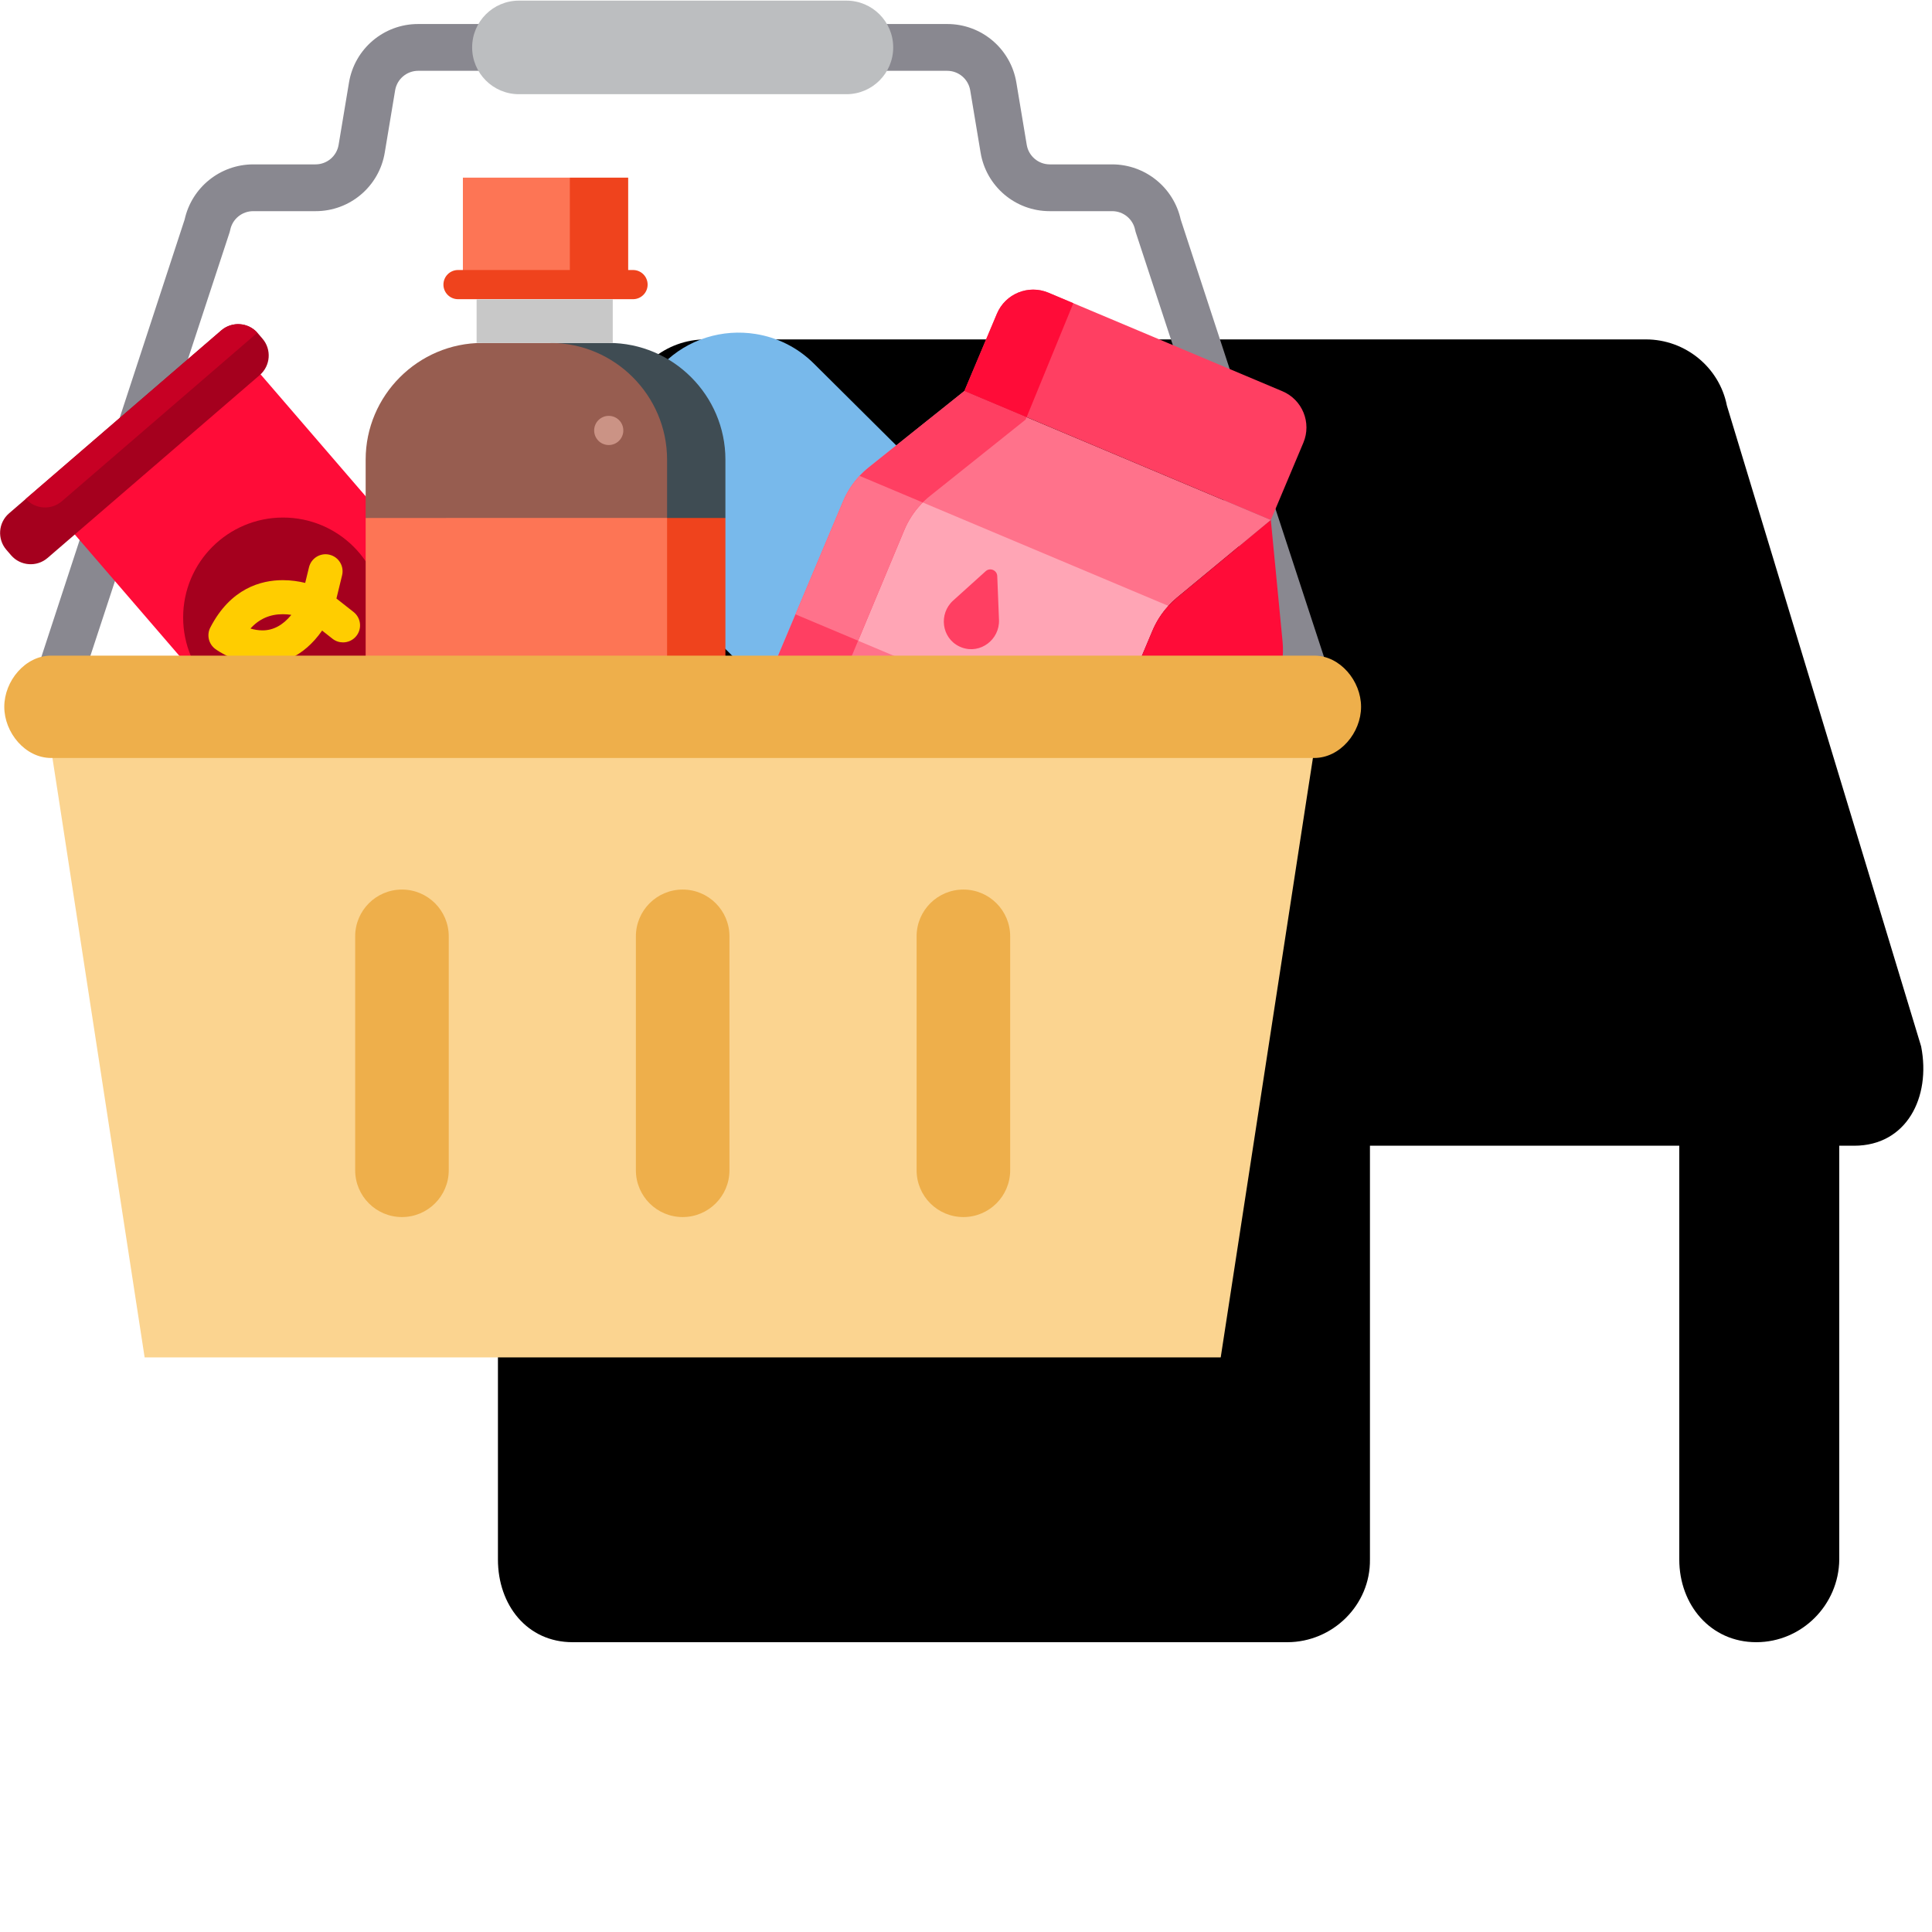 <?xml version="1.0" encoding="UTF-8" standalone="no"?>
<svg xmlns:osb="http://www.openswatchbook.org/uri/2009/osb" xmlns:dc="http://purl.org/dc/elements/1.1/"
    xmlns:cc="http://creativecommons.org/ns#" xmlns:rdf="http://www.w3.org/1999/02/22-rdf-syntax-ns#"
    xmlns="http://www.w3.org/2000/svg" xmlns:sodipodi="http://sodipodi.sourceforge.net/DTD/sodipodi-0.dtd"
    xmlns:inkscape="http://www.inkscape.org/namespaces/inkscape" width="18.5" height="18.5" viewBox="0 0 18.5 18.5"
    version="1.1" id="svg6" sodipodi:docname="grocery.svg" inkscape:version="0.92.4 (5da689c313, 2019-01-14)">
  <defs
     id="defs10">
    <linearGradient
       osb:paint="solid"
       id="linearGradient4104">
      <stop
         id="stop4102"
         offset="0"
         style="stop-color:#56ab2f;stop-opacity:1;" />
    </linearGradient>
  </defs>
  <sodipodi:namedview
     pagecolor="#ffffff"
     bordercolor="#666666"
     borderopacity="1"
     objecttolerance="10"
     gridtolerance="10"
     guidetolerance="10"
     inkscape:pageopacity="0"
     inkscape:pageshadow="2"
     inkscape:window-width="1366"
     inkscape:window-height="705"
     id="namedview8"
     showgrid="false"
     inkscape:measure-start="0,0"
     inkscape:measure-end="0,0"
     inkscape:zoom="21.327869"
     inkscape:cx="1.6308609"
     inkscape:cy="9.25"
     inkscape:window-x="-8"
     inkscape:window-y="-8"
     inkscape:window-maximized="1"
     inkscape:current-layer="svg6"
     fit-margin-top="0"
     fit-margin-left="0"
     fit-margin-right="0"
     fit-margin-bottom="0" />
  <path
     d="m 16.536,3.884 c -0.071,-0.364 -0.396,-0.634 -0.776,-0.634 H 6.757 c -0.38,0 -0.705,0.269 -0.776,0.634 l -2.01,6.136 0.654,0.951 h 0.143 v 3.962 c 0,0.436 0.279,0.792 0.715,0.792 h 6.843 c 0.436,0 0.798,-0.357 0.792,-0.792 v -3.962 h 2.962 v 3.962 c 0,0.436 0.301,0.792 0.737,0.792 0.436,0 0.791,-0.357 0.795,-0.792 v -3.962 h 0.143 c 0.499,0 0.737,-0.46 0.641,-0.951 z"
     id="path4"
     inkscape:connector-curvature="0"
     sodipodi:nodetypes="cssccccssscccssscscc"
     style="stroke-width:0.792" />
  <g
     transform="matrix(0.225,0,0,0.225,1.314,-0.333)"
     id="g26" />
  <g
     transform="matrix(0.225,0,0,0.225,1.314,-0.333)"
     id="g28" />
  <g
     transform="matrix(0.225,0,0,0.225,1.314,-0.333)"
     id="g30" />
  <g
     transform="matrix(0.225,0,0,0.225,1.314,-0.333)"
     id="g32" />
  <g
     transform="matrix(0.225,0,0,0.225,1.314,-0.333)"
     id="g34" />
  <g
     transform="matrix(0.225,0,0,0.225,1.314,-0.333)"
     id="g36" />
  <g
     transform="matrix(0.225,0,0,0.225,1.314,-0.333)"
     id="g38" />
  <g
     transform="matrix(0.225,0,0,0.225,1.314,-0.333)"
     id="g40" />
  <g
     transform="matrix(0.225,0,0,0.225,1.314,-0.333)"
     id="g42" />
  <g
     transform="matrix(0.225,0,0,0.225,1.314,-0.333)"
     id="g44" />
  <g
     transform="matrix(0.225,0,0,0.225,1.314,-0.333)"
     id="g46" />
  <g
     transform="matrix(0.225,0,0,0.225,1.314,-0.333)"
     id="g48" />
  <g
     transform="matrix(0.225,0,0,0.225,1.314,-0.333)"
     id="g50" />
  <g
     transform="matrix(0.225,0,0,0.225,1.314,-0.333)"
     id="g52" />
  <g
     transform="matrix(0.225,0,0,0.225,1.314,-0.333)"
     id="g54" />
  <g
     id="g4366"
     transform="matrix(0.028,0,0,0.028,0.041,0.006)">
    <path
       id="path2"
       d="M 402.32,74.855 C 399.887,63.859 390.145,56.023 378.879,56 h -21.328 c -3.91,0 -7.246,-2.832 -7.887,-6.688 L 346.121,28.055 C 344.219,16.469 334.191,7.973 322.449,8 H 296 v 16 h 26.449 c 3.91,0 7.246,2.832 7.887,6.688 l 3.543,21.258 C 335.781,63.531 345.809,72.027 357.551,72 h 21.328 c 3.805,-0.004 7.09,2.672 7.848,6.398 0.055,0.273 0.121,0.539 0.203,0.801 L 437.16,232 h 16.633 z m 0,0"
       inkscape:connector-curvature="0"
       style="fill:#898890" />
    <path
       id="path853"
       d="m 358.484,256.584 -12.444,12.524 c -14.129,14.221 -37.323,14.302 -51.551,0.169 L 284.289,259.139 212.998,188.333 c -14.227,-14.132 -14.298,-37.33 -0.176,-51.554 l 12.444,-12.524 c 8.563,-8.621 20.456,-12.043 31.658,-10.258 7.29,1.154 14.29,4.512 19.896,10.082 l 81.494,80.956 c 14.222,14.129 14.302,37.323 0.17,51.55 z"
       style="fill:#78b9eb;stroke-width:0.75"
       inkscape:connector-curvature="0" />
    <path
       id="path4-5"
       d="M 77.07,79.199 C 77.152,78.938 77.219,78.672 77.273,78.398 78.031,74.672 81.316,71.996 85.121,72 h 21.328 c 11.742,0.027 21.77,-8.469 23.672,-20.055 l 3.543,-21.266 C 134.309,26.824 137.645,24 141.551,24 H 168 V 8 h -26.449 c -11.742,-0.027 -21.77,8.469 -23.672,20.055 l -3.543,21.266 C 113.691,53.176 110.355,56 106.449,56 H 85.121 C 73.855,56.023 64.113,63.859 61.68,74.855 L 10.207,232 h 16.633 z m 0,0"
       inkscape:connector-curvature="0"
       style="fill:#898890" />
    <g
       transform="translate(-480.845,-148.352)"
       id="g1040-7">
      <path
         inkscape:connector-curvature="0"
         style="fill:#ff728b;stroke-width:0.75"
         d="m 913.987,325.962 -32.129,26.579 c -1.046,0.867 -2.023,1.796 -2.926,2.79 -2.281,2.476 -4.12,5.339 -5.436,8.464 l -34.541,82.047 -87.368,-36.782 c -10.112,-4.257 -14.857,-15.902 -10.6,-26.015 l 26.731,-63.493 c 1.351,-3.211 3.261,-6.146 5.626,-8.674 0.962,-1.037 2.011,-2.01 3.127,-2.9 l 32.717,-26.136 z"
         id="path873" />
      <path
         inkscape:connector-curvature="0"
         style="fill:#ffa5b5;stroke-width:0.75"
         d="m 878.932,355.331 c -2.281,2.476 -4.12,5.339 -5.436,8.464 l -16.392,38.937 -105.676,-44.489 16.289,-38.691 c 1.351,-3.211 3.261,-6.146 5.626,-8.674 z"
         id="path875" />
      <path
         inkscape:connector-curvature="0"
         style="fill:#ff0c38;stroke-width:0.75"
         d="m 918.005,367.602 -4.021,-41.64 -32.123,26.58 c -1.048,0.869 -2.026,1.793 -2.926,2.787 -2.282,2.477 -4.122,5.341 -5.442,8.469 l -34.537,82.046 24.104,10.146 c 10.115,4.261 21.767,-0.489 26.021,-10.596 l 26.751,-63.547 c 1.894,-4.495 2.639,-9.386 2.174,-14.245 z"
         id="path877" />
      <path
         transform="matrix(0.75,0,0,0.75,562.542,230.37)"
         inkscape:connector-curvature="0"
         style="fill:#ff3f62"
         d="m 344.639,172.997 c 0.358,8.991 -8.499,15.723 -16.942,12.609 -0.193,-0.071 -0.385,-0.147 -0.577,-0.228 -0.191,-0.081 -0.38,-0.165 -0.565,-0.254 -8.128,-3.862 -9.504,-14.902 -2.822,-20.93 l 14.836,-13.384 c 1.988,-1.794 5.166,-0.455 5.273,2.22 z"
         id="path879" />
      <path
         transform="matrix(0.75,0,0,0.75,562.542,230.37)"
         inkscape:connector-curvature="0"
         style="fill:#ff3f62"
         d="m 357.238,80.568 -0.455,1.108 -43.627,34.85 c -1.49,1.19 -2.888,2.484 -4.171,3.871 -3.147,3.364 -5.693,7.287 -7.494,11.562 l -45.098,108.111 -4.337,-1.822 C 238.58,232.576 232.245,217.05 237.928,203.563 l 35.637,-84.657 c 1.801,-4.275 4.347,-8.187 7.504,-11.562 1.283,-1.387 2.681,-2.681 4.171,-3.871 l 43.617,-34.84 c 0,-0.01 0.01,-0.01 0.01,-0.01 z"
         id="path881" />
      <path
         inkscape:connector-curvature="0"
         style="fill:#ff728b;stroke-width:0.75"
         d="m 794.948,319.977 c -0.233,0.225 -0.45,0.458 -0.667,0.691 -2.36,2.523 -4.27,5.465 -5.62,8.671 l -15.813,37.914 -21.418,-9.013 16.286,-38.69 c 1.351,-3.206 3.26,-6.14 5.628,-8.671 z"
         id="path885" />
      <path
         inkscape:connector-curvature="0"
         style="fill:#ff3f62;stroke-width:0.75"
         d="m 913.987,325.966 -104.797,-44.126 11.123,-26.42 c 2.882,-6.846 10.768,-10.06 17.614,-7.178 l 80.004,33.688 c 6.846,2.882 10.06,10.768 7.178,17.614 z"
         id="path887" />
      <path
         inkscape:connector-curvature="0"
         style="fill:#ff0c38;stroke-width:0.75"
         d="m 846.44,251.827 -15.968,38.97 -21.278,-8.959 11.117,-26.417 c 2.888,-6.847 10.775,-10.06 17.622,-7.181 z"
         id="path889" />
    </g>
    <g
       transform="translate(-563.974,-149.557)"
       id="g1047">
      <polygon
         style="fill:#ff0c38"
         points="109.499,51.897 265.616,233.032 180.897,306.055 24.78,124.92 "
         id="polygon859"
         transform="matrix(0.75,0,0,0.75,562.542,230.37)" />
      <path
         inkscape:connector-curvature="0"
         style="fill:#a5001e;stroke-width:0.75"
         d="m 651.358,277.599 -72.606,62.577 c -3.672,3.16 -9.269,2.748 -12.437,-0.924 l -1.645,-1.909 c -3.167,-3.672 -2.748,-9.269 0.924,-12.437 l 5.744,-4.953 66.854,-57.624 c 3.64,-3.136 9.152,-2.764 12.335,0.807 0.039,0.039 0.078,0.078 0.109,0.116 l 1.638,1.909 c 3.167,3.674 2.756,9.27 -0.916,12.437 z"
         id="path861" />
      <path
         inkscape:connector-curvature="0"
         style="fill:#c70024;stroke-width:0.75"
         d="m 650.527,263.137 -66.862,57.624 c -3.633,3.136 -9.145,2.756 -12.328,-0.807 l 66.854,-57.624 c 3.641,-3.136 9.153,-2.764 12.335,0.807 z"
         id="path863" />
      <circle
         style="fill:#a5001e;stroke-width:0.75"
         cx="659.314"
         cy="360.507"
         r="34.172"
         id="circle865" />
      <path
         inkscape:connector-curvature="0"
         style="fill:#ffcd00;stroke-width:0.75"
         d="m 683.42,358.635 -5.855,-4.606 1.933,-7.942 c 0.76,-3.124 -1.156,-6.274 -4.279,-7.034 -3.125,-0.761 -6.273,1.156 -7.034,4.279 l -1.304,5.355 c -2.204,-0.532 -4.814,-0.939 -7.659,-0.939 -7.485,0 -17.86,2.808 -24.782,16.186 -1.315,2.543 -0.587,5.667 1.72,7.365 0.733,0.539 7.412,5.269 16.127,5.269 5.891,0 13.788,-2.176 20.383,-11.575 l 3.551,2.794 c 1.067,0.84 2.336,1.246 3.595,1.246 1.724,0 3.431,-0.762 4.58,-2.222 1.989,-2.528 1.552,-6.189 -0.975,-8.177 z m -31.134,6.288 c -1.468,0 -2.874,-0.262 -4.126,-0.631 2.978,-3.288 6.635,-4.901 11.061,-4.901 1.019,0 2.002,0.086 2.924,0.224 -2.873,3.526 -6.173,5.307 -9.859,5.307 z"
         id="path867" />
    </g>
    <g
       transform="matrix(0.788,0,0,0.788,-447.566,-122.87)"
       id="g1954">
      <polygon
         style="fill:#ef431d"
         points="233.495,196.923 233.495,331.956 177.231,354.462 177.231,174.418 "
         id="polygon1766"
         transform="matrix(0.75,0,0,0.75,705.822,232.751)" />
      <polygon
         style="fill:#fd7555"
         points="199.736,174.418 199.736,354.462 25.319,331.956 25.319,196.923 "
         id="polygon1768"
         transform="matrix(0.75,0,0,0.75,705.822,232.751)" />
      <g
         id="g1774"
         transform="matrix(0.75,0,0,0.75,705.822,232.751)">
        <path
           inkscape:connector-curvature="0"
           style="fill:#3f4c53"
           d="M 165.978,95.648 H 132.22 l 67.516,101.275 h 33.758 v -33.758 c 0.001,-37.134 -30.382,-67.517 -67.516,-67.517 z"
           id="path1770" />
        <path
           inkscape:connector-curvature="0"
           style="fill:#3f4c53"
           d="m 199.736,331.956 -17.824,175.667 c 4.996,2.791 10.746,4.377 16.879,4.377 19.163,0 34.703,-15.529 34.703,-34.692 V 331.956 Z"
           id="path1772" />
      </g>
      <polygon
         style="fill:#ef431d"
         points="177.231,0 177.231,61.89 143.473,61.89 109.714,30.945 143.473,0 "
         id="polygon1786"
         transform="matrix(0.75,0,0,0.75,705.822,232.751)" />
      <g
         id="g1800"
         transform="matrix(0.75,0,0,0.75,705.822,232.751)">
        <path
           inkscape:connector-curvature="0"
           style="fill:#975d50"
           d="m 199.736,331.956 v 145.352 c 0,13.042 -7.191,24.396 -17.824,30.315 C 171.289,501.704 164.099,490.35 164.099,477.308 164.099,496.471 148.57,512 129.407,512 110.244,512 94.704,496.471 94.704,477.308 94.704,496.471 79.175,512 60.012,512 40.849,512 25.32,496.471 25.32,477.308 V 331.956 Z"
           id="path1796" />
        <path
           inkscape:connector-curvature="0"
           style="fill:#975d50"
           d="m 199.736,163.165 v 33.758 H 25.319 v -33.758 c 0,-37.134 30.382,-67.516 67.516,-67.516 h 39.385 c 37.134,-0.001 67.516,30.382 67.516,67.516 z"
           id="path1798" />
      </g>
      <rect
         y="232.751"
         x="767.008"
         style="fill:#fd7555;stroke-width:0.75"
         width="46.417"
         height="46.417"
         id="rect1804" />
      <g
         id="g1812"
         transform="matrix(0.75,0,0,0.75,705.822,232.751)">
        <circle
           style="fill:#cb9385"
           cx="128.461"
           cy="387.747"
           r="8.44"
           id="circle1806" />
        <circle
           style="fill:#cb9385"
           cx="165.978"
           cy="146.286"
           r="8.44"
           id="circle1808" />
        <circle
           style="fill:#cb9385"
           cx="94.703"
           cy="421.505"
           r="8.44"
           id="circle1810" />
      </g>
      <path
         inkscape:connector-curvature="0"
         style="fill:#ef431d;stroke-width:0.75"
         d="m 840.851,285.498 h -75.956 c -3.496,0 -6.33,-2.834 -6.33,-6.33 0,-3.496 2.834,-6.33 6.33,-6.33 h 75.956 c 3.496,0 6.33,2.834 6.33,6.33 0,3.496 -2.835,6.33 -6.331,6.33 z"
         id="path1814" />
    </g>
    <path
       style="fill:#fbd490;fill-opacity:1"
       id="path10"
       d="M 448,256 445.52,272 416,464 H 48 L 18.48,272 16,256 Z m 0,0"
       inkscape:connector-curvature="0" />
    <path
       id="path14"
       d="m 176,32 h 112 c 8.836,0 16,-7.164 16,-16 C 304,7.164 296.836,0 288,0 H 176 c -8.836,0 -16,7.164 -16,16 0,8.836 7.164,16 16,16 z m 0,0"
       inkscape:connector-curvature="0"
       style="fill:#bcbec0" />
    <path
       d="m 232,416 c 8.836,0 16,-7.164 16,-16 v -80 c 0,-8.836 -7.164,-16 -16,-16 -8.836,0 -16,7.164 -16,16 v 80 c 0,8.836 7.164,16 16,16 z m 0,0"
       id="path16"
       inkscape:connector-curvature="0"
       style="fill:#eeaf4b;fill-opacity:1" />
    <path
       d="m 328,416 c 8.836,0 16,-7.164 16,-16 v -80 c 0,-8.836 -7.164,-16 -16,-16 -8.836,0 -16,7.164 -16,16 v 80 c 0,8.836 7.164,16 16,16 z m 0,0"
       id="path18"
       inkscape:connector-curvature="0"
       style="fill:#eeaf4b;fill-opacity:1" />
    <path
       d="m 136,416 c 8.836,0 16,-7.164 16,-16 v -80 c 0,-8.836 -7.164,-16 -16,-16 -8.836,0 -16,7.164 -16,16 v 80 c 0,8.836 7.164,16 16,16 z m 0,0"
       id="path20"
       inkscape:connector-curvature="0"
       style="fill:#eeaf4b;fill-opacity:1" />
    <g
       transform="matrix(0.75,0,0,0.75,562.542,230.37)"
       id="g883" />
    <g
       transform="matrix(0.75,0,0,0.75,562.542,230.37)"
       id="g907" />
    <g
       transform="matrix(0.75,0,0,0.75,562.542,230.37)"
       id="g909" />
    <g
       transform="matrix(0.75,0,0,0.75,562.542,230.37)"
       id="g911" />
    <g
       transform="matrix(0.75,0,0,0.75,562.542,230.37)"
       id="g913" />
    <g
       transform="matrix(0.75,0,0,0.75,562.542,230.37)"
       id="g915" />
    <g
       transform="matrix(0.75,0,0,0.75,562.542,230.37)"
       id="g917" />
    <g
       transform="matrix(0.75,0,0,0.75,562.542,230.37)"
       id="g919" />
    <g
       transform="matrix(0.75,0,0,0.75,562.542,230.37)"
       id="g921" />
    <g
       transform="matrix(0.75,0,0,0.75,562.542,230.37)"
       id="g923" />
    <g
       transform="matrix(0.75,0,0,0.75,562.542,230.37)"
       id="g925" />
    <g
       transform="matrix(0.75,0,0,0.75,562.542,230.37)"
       id="g927" />
    <g
       transform="matrix(0.75,0,0,0.75,562.542,230.37)"
       id="g929" />
    <g
       transform="matrix(0.75,0,0,0.75,562.542,230.37)"
       id="g931" />
    <g
       transform="matrix(0.75,0,0,0.75,562.542,230.37)"
       id="g933" />
    <g
       transform="matrix(0.75,0,0,0.75,562.542,230.37)"
       id="g935" />
    <g
       id="g26-9"
       transform="matrix(7.124,0,0,7.124,526.882,181.049)" />
    <g
       id="g28-6"
       transform="matrix(7.124,0,0,7.124,526.882,181.049)" />
    <g
       id="g30-6"
       transform="matrix(7.124,0,0,7.124,526.882,181.049)" />
    <g
       id="g32-5"
       transform="matrix(7.124,0,0,7.124,526.882,181.049)" />
    <g
       id="g34-8"
       transform="matrix(7.124,0,0,7.124,526.882,181.049)" />
    <g
       id="g36-4"
       transform="matrix(7.124,0,0,7.124,526.882,181.049)" />
    <g
       id="g38-5"
       transform="matrix(7.124,0,0,7.124,526.882,181.049)" />
    <g
       id="g40-38"
       transform="matrix(7.124,0,0,7.124,526.882,181.049)" />
    <g
       id="g42-7"
       transform="matrix(7.124,0,0,7.124,526.882,181.049)" />
    <g
       id="g44-2"
       transform="matrix(7.124,0,0,7.124,526.882,181.049)" />
    <g
       id="g46-5"
       transform="matrix(7.124,0,0,7.124,526.882,181.049)" />
    <g
       id="g48-7"
       transform="matrix(7.124,0,0,7.124,526.882,181.049)" />
    <g
       id="g50-7"
       transform="matrix(7.124,0,0,7.124,526.882,181.049)" />
    <g
       id="g52-51"
       transform="matrix(7.124,0,0,7.124,526.882,181.049)" />
    <g
       id="g54-8"
       transform="matrix(7.124,0,0,7.124,526.882,181.049)" />
    <g
       transform="matrix(9.284,0.025,-0.025,9.284,433.273,164.273)"
       id="g36-7-4" />
    <g
       transform="matrix(9.284,0.025,-0.025,9.284,433.273,164.273)"
       id="g38-6-1" />
    <g
       transform="matrix(9.284,0.025,-0.025,9.284,433.273,164.273)"
       id="g40-3-6" />
    <g
       transform="matrix(9.284,0.025,-0.025,9.284,433.273,164.273)"
       id="g42-3-5" />
    <g
       transform="matrix(9.284,0.025,-0.025,9.284,433.273,164.273)"
       id="g44-4-8" />
    <g
       transform="matrix(9.284,0.025,-0.025,9.284,433.273,164.273)"
       id="g46-9-8" />
    <g
       transform="matrix(9.284,0.025,-0.025,9.284,433.273,164.273)"
       id="g48-5-3" />
    <g
       transform="matrix(9.284,0.025,-0.025,9.284,433.273,164.273)"
       id="g50-4-5" />
    <g
       transform="matrix(9.284,0.025,-0.025,9.284,433.273,164.273)"
       id="g52-5-4" />
    <g
       transform="matrix(9.284,0.025,-0.025,9.284,433.273,164.273)"
       id="g54-7-0" />
    <g
       transform="matrix(9.284,0.025,-0.025,9.284,433.273,164.273)"
       id="g56-27" />
    <g
       transform="matrix(9.284,0.025,-0.025,9.284,433.273,164.273)"
       id="g58-66" />
    <g
       transform="matrix(9.284,0.025,-0.025,9.284,433.273,164.273)"
       id="g60-0" />
    <g
       transform="matrix(9.284,0.025,-0.025,9.284,433.273,164.273)"
       id="g62-2" />
    <g
       transform="matrix(9.284,0.025,-0.025,9.284,433.273,164.273)"
       id="g64-0" />
    <g
       transform="matrix(0.609,-0.145,0.145,0.609,566.405,239.853)"
       id="g54-5-0" />
    <g
       transform="matrix(0.609,-0.145,0.145,0.609,566.405,239.853)"
       id="g56-2-3" />
    <g
       transform="matrix(0.609,-0.145,0.145,0.609,566.405,239.853)"
       id="g58-6-6" />
    <g
       transform="matrix(0.609,-0.145,0.145,0.609,566.405,239.853)"
       id="g60-8-3" />
    <g
       transform="matrix(0.609,-0.145,0.145,0.609,566.405,239.853)"
       id="g62-0-5" />
    <g
       transform="matrix(0.609,-0.145,0.145,0.609,566.405,239.853)"
       id="g64-4-3" />
    <g
       transform="matrix(0.609,-0.145,0.145,0.609,566.405,239.853)"
       id="g66-0" />
    <g
       transform="matrix(0.609,-0.145,0.145,0.609,566.405,239.853)"
       id="g68-6" />
    <g
       transform="matrix(0.609,-0.145,0.145,0.609,566.405,239.853)"
       id="g70-5" />
    <g
       transform="matrix(0.609,-0.145,0.145,0.609,566.405,239.853)"
       id="g72-2" />
    <g
       transform="matrix(0.609,-0.145,0.145,0.609,566.405,239.853)"
       id="g74-9" />
    <g
       transform="matrix(0.609,-0.145,0.145,0.609,566.405,239.853)"
       id="g76-6" />
    <g
       transform="matrix(0.609,-0.145,0.145,0.609,566.405,239.853)"
       id="g78-7" />
    <g
       transform="matrix(0.609,-0.145,0.145,0.609,566.405,239.853)"
       id="g80-8" />
    <g
       transform="matrix(0.609,-0.145,0.145,0.609,566.405,239.853)"
       id="g82-2" />
    <g
       transform="matrix(0.75,0,0,0.75,705.822,232.751)"
       id="g1818" />
    <g
       transform="matrix(0.75,0,0,0.75,705.822,232.751)"
       id="g1820" />
    <g
       transform="matrix(0.75,0,0,0.75,705.822,232.751)"
       id="g1822" />
    <g
       transform="matrix(0.75,0,0,0.75,705.822,232.751)"
       id="g1824" />
    <g
       transform="matrix(0.75,0,0,0.75,705.822,232.751)"
       id="g1826" />
    <g
       transform="matrix(0.75,0,0,0.75,705.822,232.751)"
       id="g1828" />
    <g
       transform="matrix(0.75,0,0,0.75,705.822,232.751)"
       id="g1830" />
    <g
       transform="matrix(0.75,0,0,0.75,705.822,232.751)"
       id="g1832" />
    <g
       transform="matrix(0.75,0,0,0.75,705.822,232.751)"
       id="g1834" />
    <g
       transform="matrix(0.75,0,0,0.75,705.822,232.751)"
       id="g1836" />
    <g
       transform="matrix(0.75,0,0,0.75,705.822,232.751)"
       id="g1838" />
    <g
       transform="matrix(0.75,0,0,0.75,705.822,232.751)"
       id="g1840" />
    <g
       transform="matrix(0.75,0,0,0.75,705.822,232.751)"
       id="g1842" />
    <g
       transform="matrix(0.75,0,0,0.75,705.822,232.751)"
       id="g1844" />
    <g
       transform="matrix(0.75,0,0,0.75,705.822,232.751)"
       id="g1846" />
    <path
       sodipodi:nodetypes="sssssss"
       inkscape:connector-curvature="0"
       style="fill:#eeaf4b;fill-opacity:1"
       id="path12"
       d="M 448,224 H 16 c -8.836,0 -16,8.664 -16,17.5 0,8.836 7.164,17.5 16,17.5 h 432 c 8.836,0 16,-8.664 16,-17.5 0,-8.836 -7.164,-17.5 -16,-17.5 z" />
    <path
       sodipodi:nodetypes="ccccc"
       inkscape:connector-curvature="0"
       id="path931"
       d="m 161.53,102.173 v 14.872 h 46.559 v -14.872 z"
       style="fill:#c8c8c8;fill-opacity:1;stroke:none;stroke-width:0.75px;stroke-linecap:butt;stroke-linejoin:miter;stroke-opacity:1" />
  </g>
</svg>

